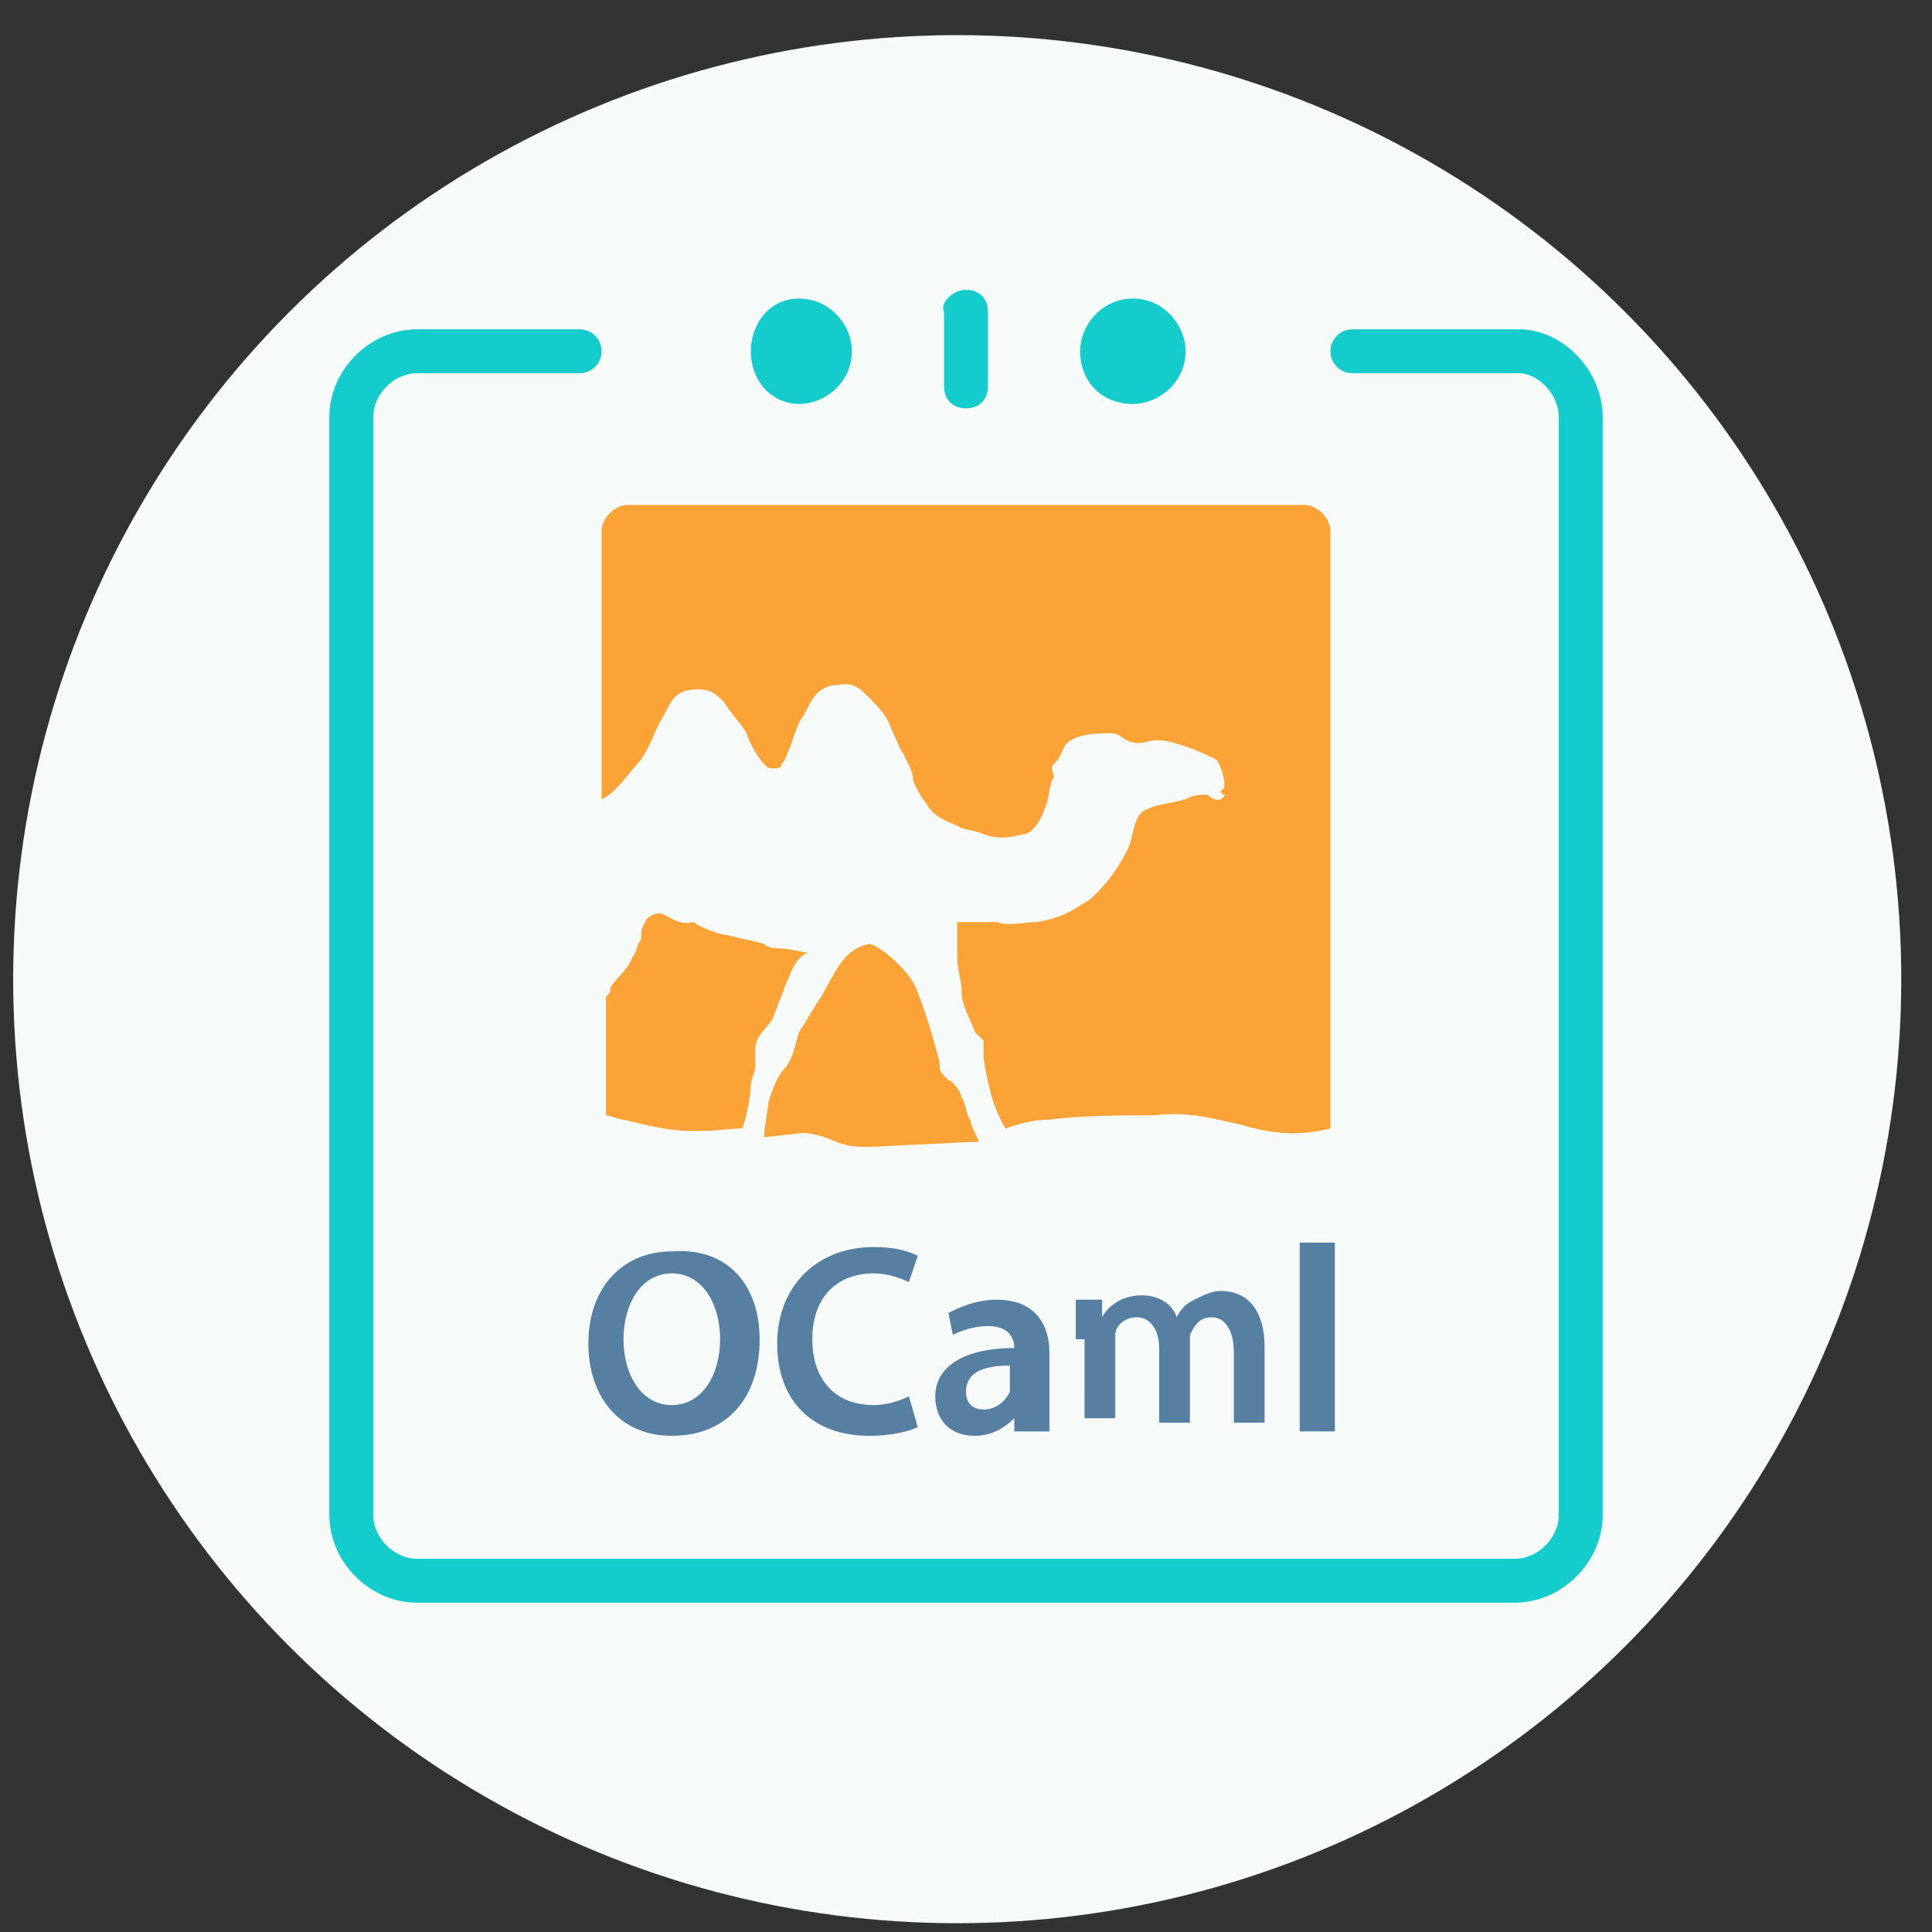 <?xml version="1.0" encoding="utf-8"?>
<!-- Generator: Adobe Illustrator 23.0.3, SVG Export Plug-In . SVG Version: 6.00 Build 0)  -->
<svg version="1.1" id="Ocaml-package-icon" xmlns="http://www.w3.org/2000/svg" xmlns:xlink="http://www.w3.org/1999/xlink" x="0px"
	 y="0px" viewBox="0 0 44 44" style="enable-background:new 0 0 44 44;" xml:space="preserve">
<rect x="0" y="0" width="44" height="44" fill="#333333" stroke="none"/>
<style type="text/css">
	.st0{fill-rule:evenodd;clip-rule:evenodd;fill:#F6FAF9;}
	.st1{fill:#14CCCC;}
	.st2{fill-rule:evenodd;clip-rule:evenodd;fill:#FCA338;}
	.st3{fill:#577FA1;}
	.st4{fill-rule:evenodd;clip-rule:evenodd;fill:none;stroke:#14CCCC;stroke-linecap:round;stroke-miterlimit:10;}
</style>
<title>Group 5</title>
<desc>Created with Sketch.</desc>
<circle id="Oval-2-Copy-2" class="st0" cx="21.8" cy="22.3" r="21.5"/>
<g>
	<path id="Shape" class="st1" d="M25.8,9.2c0.6,0,1.2-0.5,1.2-1.2c0-0.6-0.5-1.2-1.2-1.2S24.6,7.4,24.6,8
		C24.6,8.7,25.1,9.2,25.8,9.2"/>
	<path id="Shape-Copy" class="st1" d="M18.2,9.2c0.6,0,1.2-0.5,1.2-1.2c0-0.6-0.5-1.2-1.2-1.2S17.1,7.4,17.1,8
		C17.1,8.7,17.6,9.2,18.2,9.2"/>
	<path class="st1" d="M22,6.6L22,6.6c0.3,0,0.5,0.2,0.5,0.5l0,1.7c0,0.3-0.2,0.5-0.5,0.5l0,0c-0.3,0-0.5-0.2-0.5-0.5l0-1.7
		C21.4,6.9,21.7,6.6,22,6.6z"/>
</g>
<g>
	<path class="st2" d="M19.8,21.5c-0.6,0.1-0.8,0.7-1.1,1.2c-0.2,0.3-0.3,0.5-0.5,0.8c-0.1,0.3-0.1,0.5-0.3,0.8
		c-0.2,0.2-0.3,0.5-0.4,0.8c0,0.1-0.1,0.6-0.1,0.8c0,0,0,0,0,0l0.9-0.1c0.9,0.1,0.6,0.4,1.9,0.3l2.1-0.1c-0.1-0.2-0.2-0.4-0.2-0.5
		c-0.1-0.1-0.1-0.4-0.2-0.5c0-0.1-0.2-0.4-0.3-0.4c-0.2-0.2-0.2-0.2-0.2-0.4c-0.1-0.4-0.3-1.1-0.5-1.6c-0.1-0.3-0.3-0.5-0.5-0.7
		C20.2,21.7,19.9,21.5,19.8,21.5C19.8,21.5,19.8,21.5,19.8,21.5"/>
	<path class="st2" d="M22,21.3L22,21.3C22,21.3,22,21.3,22,21.3z M14.3,11.5c-0.3,0-0.6,0.3-0.6,0.6v6.1v0c0.3-0.1,0.7-0.7,0.9-0.9
		c0.2-0.3,0.3-0.6,0.4-0.8c0.3-0.5,0.3-0.8,0.9-0.8c0.3,0,0.4,0.1,0.6,0.3c0.1,0.2,0.4,0.5,0.5,0.7c0.1,0.3,0.3,0.6,0.4,0.7
		c0.1,0.1,0.1,0.1,0.2,0.1c0.1,0,0.2,0,0.2-0.1c0.1-0.1,0.1-0.2,0.2-0.4c0.1-0.3,0.2-0.6,0.3-0.7c0.1-0.2,0.2-0.4,0.3-0.5
		c0.2-0.2,0.4-0.2,0.5-0.2c0.4-0.1,0.6,0.2,0.8,0.4c0.1,0.1,0.3,0.3,0.4,0.6c0.1,0.2,0.2,0.5,0.3,0.6c0,0.1,0.2,0.3,0.2,0.6
		c0.1,0.2,0.2,0.4,0.3,0.5c0,0,0.1,0.3,0.7,0.5c0.1,0.1,0.4,0.1,0.6,0.2c0.3,0.1,0.5,0.1,0.9,0c0.2,0,0.4-0.3,0.5-0.6
		c0.1-0.2,0.1-0.6,0.2-0.7c0-0.1-0.1-0.2,0-0.3c0.1-0.1,0.1-0.1,0.2-0.3c0.1-0.4,0.8-0.4,1.1-0.4c0.3,0,0.3,0.3,0.8,0.2
		c0.3-0.1,0.6,0,0.9,0.1c0.3,0.1,0.5,0.2,0.7,0.3c0.1,0.1,0.3,0.7,0.1,0.7c0,0,0,0.1,0.1,0.1c-0.1,0.2-0.3,0.1-0.4,0
		c-0.2,0-0.3,0-0.5,0.1c-0.3,0.1-0.7,0.1-1,0.3c-0.2,0.2-0.2,0.6-0.3,0.8c0,0-0.3,0.7-0.9,1.2c-0.2,0.1-0.5,0.4-1.2,0.5
		c-0.3,0-0.6,0.1-0.9,0c-0.2,0-0.3,0-0.5,0c-0.1,0-0.4,0-0.4,0l0,0.1c0,0,0,0.1,0,0.1c0,0.1,0,0.1,0,0.2c0,0.1,0,0.3,0,0.4
		c0,0.3,0.1,0.5,0.1,0.8c0,0.3,0.2,0.6,0.3,0.9c0.1,0.1,0.1,0.1,0.2,0.2c0,0.1,0,0.3,0,0.4c0.1,0.6,0.2,1.1,0.5,1.6c0,0,0,0,0,0
		c0,0,0,0,0,0c0.3-0.1,0.6-0.2,1-0.2c0.7-0.1,1.8-0.1,2.4-0.1c0.8-0.1,1.4,0.1,1.9,0.2c0.7,0.2,1.3,0.3,2.1,0.1V12.1
		c0-0.3-0.3-0.6-0.6-0.6H14.3z"/>
	<path class="st2" d="M15,20.8c-0.1,0-0.3,0.1-0.3,0.2c-0.1,0.1-0.1,0.3-0.1,0.4c-0.1,0.1-0.1,0.3-0.2,0.4c-0.1,0.3-0.4,0.5-0.5,0.7
		c0,0.1,0,0.1-0.1,0.2v0v0.9v1.6v0.2c0.1,0,0.3,0.1,0.4,0.1c1.2,0.3,1.5,0.3,2.6,0.2l0.1,0v0c0.1-0.2,0.2-0.8,0.2-1
		c0-0.1,0.1-0.3,0.1-0.4c0-0.1,0-0.3,0-0.4c0-0.3,0.2-0.4,0.4-0.7c0.1-0.3,0.2-0.5,0.3-0.8c0.1-0.2,0.2-0.6,0.5-0.7
		c0,0-0.5-0.1-0.6-0.1c-0.1,0-0.3,0-0.4-0.1c-0.3-0.1-0.5-0.1-0.8-0.2c-0.2,0-0.7-0.2-0.8-0.3C15.4,21.1,15.2,20.8,15,20.8
		C15,20.8,15,20.8,15,20.8"/>
</g>
<g>
	<path class="st3" d="M17.3,30.5c0,1.4-0.8,2.2-2,2.2c-1.2,0-1.9-0.9-1.9-2.1c0-1.3,0.8-2.1,1.9-2.1C16.6,28.4,17.3,29.3,17.3,30.5z
		 M14.2,30.5c0,0.8,0.4,1.5,1.1,1.5c0.7,0,1.1-0.7,1.1-1.5c0-0.8-0.4-1.5-1.1-1.5C14.6,29,14.2,29.7,14.2,30.5z"/>
	<path class="st3" d="M20.9,32.5c-0.2,0.1-0.6,0.2-1.1,0.2c-1.3,0-2.1-0.8-2.1-2.1c0-1.3,0.9-2.2,2.2-2.2c0.5,0,0.8,0.1,1,0.2
		l-0.2,0.6c-0.2-0.1-0.5-0.2-0.8-0.2c-0.8,0-1.4,0.5-1.4,1.5c0,0.9,0.5,1.5,1.4,1.5c0.3,0,0.6-0.1,0.8-0.2L20.9,32.5z"/>
	<path class="st3" d="M23.1,32.6l0-0.3h0c-0.2,0.2-0.5,0.4-0.9,0.4c-0.6,0-0.9-0.4-0.9-0.9c0-0.7,0.7-1.1,1.8-1.1v0
		c0-0.2-0.1-0.5-0.6-0.5c-0.3,0-0.6,0.1-0.8,0.2l-0.1-0.5c0.2-0.1,0.6-0.3,1.1-0.3c0.9,0,1.2,0.6,1.2,1.2v1.1c0,0.3,0,0.5,0,0.7
		H23.1z M23,31.1c-0.5,0-1,0.1-1,0.6c0,0.3,0.2,0.4,0.4,0.4c0.3,0,0.5-0.2,0.6-0.4c0-0.1,0-0.1,0-0.2V31.1z"/>
	<path class="st3" d="M24.5,30.5c0-0.3,0-0.6,0-0.9h0.6l0,0.4h0c0.1-0.2,0.4-0.5,0.9-0.5c0.4,0,0.7,0.2,0.8,0.5h0
		c0.1-0.2,0.2-0.3,0.4-0.4c0.2-0.1,0.4-0.2,0.6-0.2c0.5,0,1,0.3,1,1.3v1.7h-0.7v-1.6c0-0.5-0.2-0.8-0.5-0.8c-0.3,0-0.4,0.2-0.5,0.4
		c0,0.1,0,0.2,0,0.2v1.8h-0.7v-1.7c0-0.4-0.2-0.7-0.5-0.7c-0.3,0-0.5,0.2-0.5,0.4c0,0.1,0,0.2,0,0.2v1.7h-0.7V30.5z"/>
	<path class="st3" d="M29.6,28.3h0.8v4.3h-0.8V28.3z"/>
</g>
<path id="frame" class="st4" d="M30.8,8h3.8C35.3,8,36,8.7,36,9.5v25c0,0.8-0.7,1.5-1.5,1.5h-25C8.7,36,8,35.3,8,34.5v-25
	C8,8.7,8.7,8,9.5,8h3.7"/>
</svg>

